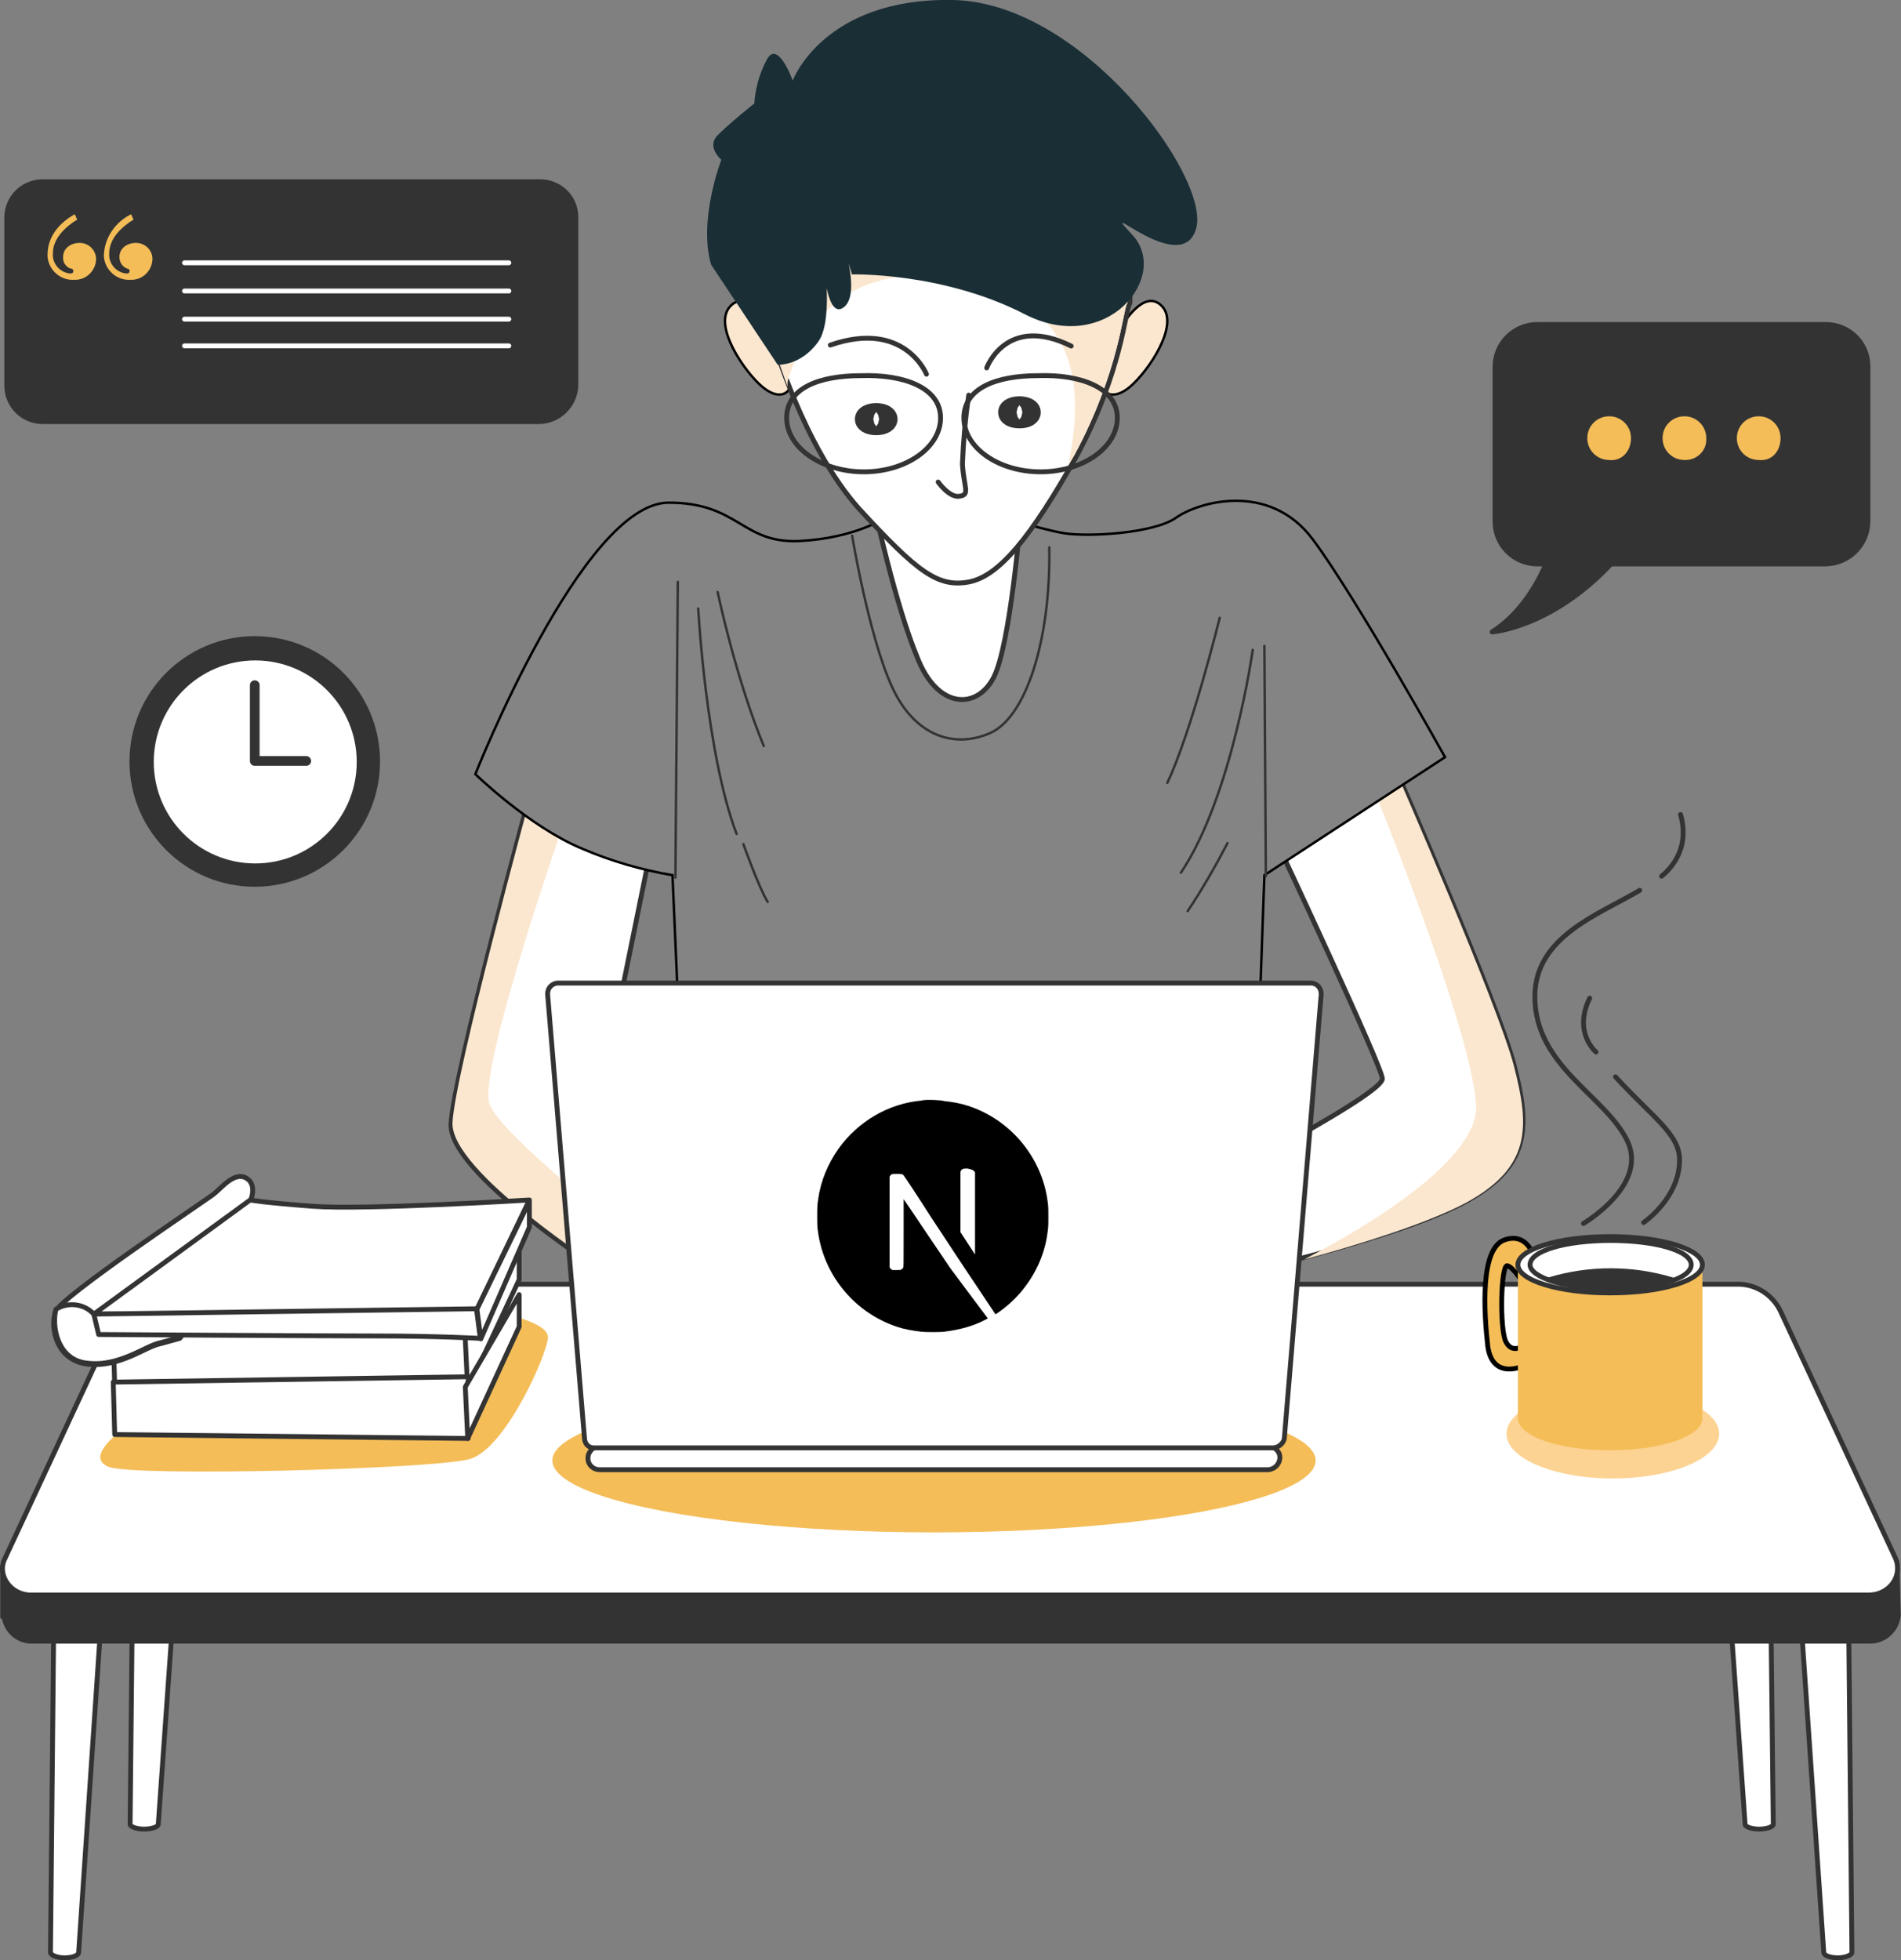 <?xml version="1.0" encoding="utf-8"?>
<!-- Generator: Adobe Illustrator 26.0.0, SVG Export Plug-In . SVG Version: 6.00 Build 0)  -->
<svg version="1.1" id="Layer_1" xmlns="http://www.w3.org/2000/svg" xmlns:xlink="http://www.w3.org/1999/xlink" x="0px" y="0px"
	 viewBox="0 0 391.5 403.6" style="enable-background:new 0 0 391.5 403.6;" xml:space="preserve">
<rect x="0" y="0" width="391.5" height="403.6" fill="#808080" stroke="none"/>
<style type="text/css">
	.st0{fill:#FFFFFF;stroke:#333333;stroke-linecap:round;stroke-linejoin:round;}
	.st1{fill:#FBE7CF;}
	.st2{fill:#848484;stroke:#000000;stroke-width:0.5;stroke-miterlimit:10;}
	.st3{fill:none;stroke:#333333;stroke-width:0.5;stroke-linecap:round;stroke-linejoin:round;}
	.st4{fill:#FBE7CF;stroke:#000000;stroke-width:0.5;stroke-miterlimit:10;}
	.st5{fill:none;stroke:#333333;stroke-linecap:round;stroke-linejoin:round;}
	.st6{fill:#333333;stroke:#333333;stroke-linecap:round;stroke-linejoin:round;}
	.st7{fill:#F4BD58;}
	.st8{fill:#FCD392;}
	.st9{fill:#F4BD58;stroke:#000000;stroke-miterlimit:10;}
	.st10{fill:#1A2E35;}
	.st11{fill:none;stroke:#333333;stroke-width:5;stroke-linecap:round;stroke-linejoin:round;}
	.st12{fill:none;stroke:#FFFFFF;stroke-linecap:round;stroke-linejoin:round;}
	.st13{fill:none;stroke:#333333;stroke-width:2;stroke-linecap:round;stroke-linejoin:round;}
</style>
<g id="Group_3132" transform="translate(6388.5 -3043.5)">
	<g id="php" transform="translate(-6388.505 3043.511)">
		<g id="angular-dev" transform="translate(0.556 -0.011)">
			<g id="Group_1271" transform="translate(92.338 158.511)">
				<path id="Path_4589" class="st0" d="M170.4,15.6c0,0,21.4,45.6,21.4,48s-19,12.7-22.7,14.8s-8.7,4.2-8.7,4.2l2.1,21.1
					c0,0,32.7-7.4,46.4-14.8s13.2-15.8,10-28.2S194.6,0,194.6,0L170.4,15.6z"/>
				<path id="Path_627" class="st1" d="M208.9,89.2c13.7-7.4,13.2-15.8,10-28.2S194.6,0.3,194.6,0.3l-3.4,2.1l-1,2.1
					c0,0,19.8,48.3,20.9,64.4c0.8,10.8-20.8,24.3-35.4,31.9C186.5,97.9,201,93.4,208.9,89.2z"/>
				<path id="Path_4590" class="st0" d="M16.1,5.6c0,0-15.6,57.2-16.1,67.3S30.9,103,32.2,104c1.3,1-1.8-34.8-1.8-34.8L41,17
					L16.1,5.6z"/>
				<path id="Path_628" class="st1" d="M32.2,92.4C23,84.5,9.5,73.4,7.9,68.7c-2.4-7.1,15.6-58.6,15.6-58.6l-0.3-1.6l-6.8-3.2
					c0,0-15.6,57.2-16.1,67.3s30.9,30.1,32.2,31.1C32.7,104.5,32.5,99.2,32.2,92.4z"/>
			</g>
			<g id="Group_1272" transform="translate(97.344 102.2)">
				<path id="Path_4591" class="st2" d="M84.4,4.4c0,0-6.1,4.2-17.7,4.8C54.8,9.7,54.3,1.3,39.8,1.3C22.1,1.3,0,57.2,0,57.2
					S11.1,68,21.9,72.5c6,2.6,12.3,4.4,18.7,5.5l1.6,36.7h119l1.3-36.7l37.2-24.3c0,0-18.2-32.7-27.2-44.8s-23.7-7.7-28.2-4.5
					s-17.9,4-23,3.2s-19.2-5.3-19.2-5.3S94.5-4.1,84.4,4.4z"/>
				<line id="Line_13" class="st3" x1="41.7" y1="17.6" x2="41.2" y2="78.5"/>
				<path id="Path_4592" class="st3" d="M45.9,23.1c0,0,1.6,29.8,7.9,46.4"/>
				<path id="Path_4593" class="st3" d="M55.2,71.6c0,0,3.2,9,5,11.9"/>
				<path id="Path_4594" class="st3" d="M49.9,19.7c0,0,3.7,17.7,9.5,31.7"/>
				<path id="Path_4595" class="st3" d="M153.3,25c0,0-5.8,23.5-10.8,34"/>
				<line id="Line_14" class="st3" x1="162.8" y1="78.2" x2="162.5" y2="30.8"/>
				<path id="Path_4596" class="st3" d="M160.1,31.6c0,0-4.2,30.1-14.8,45.9"/>
				<path id="Path_4597" class="st3" d="M154.9,71.4c-2.5,4.8-5.2,9.5-8.2,14"/>
				<path id="Path_4598" class="st3" d="M77.6,8.1c0,0,3.4,20.6,8.2,31.1s13.2,12.7,20.3,9.5s12.4-18.5,12.1-38.2"/>
			</g>
			<g id="Group_1273" transform="translate(148.753 16.749)">
				<path id="Path_4599" class="st4" d="M9.3,50.3c0,0-4.5-7.9-8.2-4S4,59.8,7.7,62.9c3.7,3.1,6.3,1.3,6.1-2.1
					C13.3,57.7,9.3,50.3,9.3,50.3z"/>
				<path id="Path_4600" class="st4" d="M81.8,50.3c0,0,4.5-7.9,8.2-4s-2.9,13.5-6.6,16.6c-3.7,3.1-6.3,1.3-6.1-2.1
					C77.9,57.7,81.8,50.3,81.8,50.3z"/>
				<path id="Path_4601" class="st0" d="M30.9,88.3c0,0,4.2,19.5,8.7,30.3c4.2,10.8,12.4,10.8,15.8,4s5.5-33,5.5-33
					S38.3,92.5,30.9,88.3z"/>
				<path id="Path_4602" class="st0" d="M9.8,53c0,0,6.3,22.2,17.9,35.1c11.9,12.9,16.1,16.1,22.4,15S63,93.9,72.5,77
					c9.2-17.1,10-30.1,10.8-31.1c0.8-1.3-1.9-25.3-15.3-35.6S39.8-4.4,26.6,6.6C13.5,17.9,5.3,36.3,9.8,53z"/>
				<path id="Path_629" class="st1" d="M67.8,10.2C54.4-0.1,39.6-4.6,26.4,6.5C13.5,17.8,5.3,36.3,9.5,52.9c0,0,1.3,4.2,3.4,10
					c-0.1-0.7,0-1.4,0.3-2.1c2.9-9,11.3-26.7,39.8-18.7C75.7,48.4,72.8,68.5,70.7,79c0.5-0.8,0.8-1.3,1.3-2.1
					c9.2-17.2,10-30.1,10.8-31.1C83.9,44.5,81.3,20.5,67.8,10.2z"/>
				<path id="Path_4603" class="st5" d="M50.2,64.6c-0.7,4.7-1.1,9.4-1.3,14.2c0.3,4.8,1.6,6.3-0.5,6.6c-2.1,0.5-4.5-2.9-4.5-2.9"/>
				<path id="Path_4604" class="st5" d="M41.5,60.3c0,0-4.5-11.3-19.8-6"/>
				<path id="Path_4605" class="st5" d="M53.9,59c0,0,4-11.1,17.4-4.5"/>
				<path id="Path_4606" class="st5" d="M44.4,69.3c0,6.1-7.1,11.1-15.8,11.1s-15.9-5-15.9-11.1s6.6-8.7,15.3-8.7
					C36.7,60.3,44.4,63,44.4,69.3z"/>
				<path id="Path_4607" class="st5" d="M80.8,69.3c0,6.1-7.1,11.1-15.8,11.1s-15.8-5-15.8-11.1s6.6-8.7,15.3-8.7
					C73.1,60.3,80.8,63,80.8,69.3z"/>
			</g>
			<g id="Group_1274" transform="translate(9.844 278.311)">
				<path id="Path_4608" class="st0" d="M17.4,0l-1,97.3c0,0.5,1.3,1,2.9,1l0,0c1.6,0,2.9-0.5,2.9-1L29.1,0H17.4z"/>
				<path id="Path_4609" class="st0" d="M1,22.9L0,123.7c0,0.5,1.3,1.1,2.9,1.1l0,0c1.6,0,2.9-0.5,2.9-1.1l6.8-100.5L1,22.9z"/>
				<path id="Path_4610" class="st0" d="M353.7,0l1.1,97.3c0,0.5-1.3,1-2.9,1l0,0c-1.6,0-2.9-0.5-2.9-1L342.1,0H353.7z"/>
				<path id="Path_4611" class="st0" d="M370,22.9l1,100.8c0,0.5-1.3,1.1-2.9,1.1l0,0c-1.6,0-2.9-0.5-2.9-1.1l-6.9-100.5L370,22.9z"
					/>
			</g>
			<g id="Group_1275" transform="translate(0 264.411)">
				<path id="Path_4612" class="st6" d="M390.1,57.2l-7.1-6.6l-16.6-36.2c-1.6-3.4-5-5.5-8.7-5.5H33c-3.7,0-7.1,2.2-8.7,5.5
					L3.4,59.5L0,58.2v10.3h0.3c0.4,2.9,2.9,5.1,5.8,5h378.5c3,0,5.5-2.3,5.8-5.3L390.1,57.2z"/>
				<path id="Path_4613" class="st0" d="M384.3,64H5.8c-4.2,0-7.1-4.2-5.3-7.6L24.2,5.5c1.6-3.4,5-5.5,8.7-5.5h324.5
					c3.7,0,7.1,2.2,8.7,5.5l23.7,50.9C391.4,60.1,388.5,64,384.3,64z"/>
				<path id="Path_630" class="st7" d="M25,29.7c0,0-8.4,5.8-3.2,7.9s67,0.5,74.4-1.6s16.1-21.9,16.1-25.1s-10.8-5.5-14.8-5.8
					S41,8,41,8L25,29.7z"/>
				<ellipse id="Ellipse_83" class="st8" cx="331.6" cy="30.8" rx="21.9" ry="9.2"/>
				<ellipse id="Ellipse_84" class="st7" cx="191.8" cy="36.3" rx="78.6" ry="14.8"/>
			</g>
			<g id="Group_1276" transform="translate(305.25 254.611)">
				<path id="Path_4614" class="st9" d="M10.3,4.7c0,0-1.3-5.8-6.3-4s-4.2,14.8-3.4,21.9c1,7.1,7.4,4,7.4,4v-4.2
					c0,0-2.4,1.9-3.7-0.8S3.3,5.8,4.6,6s3.7,4.2,3.7,4.2S9,9.7,10.3,4.7z"/>
				<path id="Path_4615" class="st7" d="M6.8,5.8v31.6c0,3.7,8.4,6.6,19,6.6s19-2.9,19-6.6V5.8H6.8z"/>
				<path id="Path_4616" class="st0" d="M44.8,5.8c0,3.2-8.4,5.8-19,5.8S6.8,9,6.8,5.8S15.2,0,25.8,0S44.8,2.6,44.8,5.8z"/>
				<path id="Path_4617" class="st0" d="M42.5,5.8c0,2.9-7.4,5-16.6,5S9.3,8.4,9.3,5.8c0-2.9,7.4-5,16.6-5S42.5,2.9,42.5,5.8z"/>
				<path id="Path_4618" class="st6" d="M13.2,8.9c4.1,1.3,8.4,1.9,12.7,1.8c4.3,0.1,8.6-0.6,12.7-1.8C30.3,6.4,21.5,6.4,13.2,8.9
					L13.2,8.9z"/>
			</g>
			<g id="Group_1277" transform="translate(10.472 242.271)">
				<path id="Path_4619" class="st0" d="M12.3,32.6l0.3,10.5l72.8,0.8V31.5L12.3,32.6z"/>
				<path id="Path_4620" class="st0" d="M85.3,43.9l10.6-22.7v-6.9L84.8,33.6L85.3,43.9z"/>
				<path id="Path_4621" class="st0" d="M12.3,42.3l0.3,10.8l72.8,0.8V41.2L12.3,42.3z"/>
				<path id="Path_4622" class="st0" d="M85.3,53.9l10.6-23v-6.6l-11.1,19L85.3,53.9z"/>
				<path id="Path_4623" class="st0" d="M40.5,5.1c0,0,1.6-3.4-0.8-4.8s-5,1.9-6.6,3.2S1.5,24.7,0.4,27.8s0,10,6.6,10.8
					s12.1-3.7,15-4.2c2.9-0.8,4-1.1,4-1.1L46,6.4L40.5,5.1z"/>
				<path id="Path_4624" class="st0" d="M7,38.4c6.6,0.8,12.1-3.7,15-4.2c2.9-0.8,4-1.1,4-1.1l0.8-1l-18.7-4c-2-2-5.2-2.3-7.6-0.8
					C-0.4,30.7,0.7,37.8,7,38.4z"/>
				<path id="Path_4625" class="st0" d="M8.3,28.3h56.2c17.4,0,22.7-1,22.7-1L98,4.8c0,0-34,2.1-44.6,1.3S40.5,4.8,40.5,4.8
					L8.3,28.3z"/>
				<path id="Path_4626" class="st0" d="M8.3,28.3l1,4.2c0,0,45.6,0.3,57.5,0.3c12.1,0,21.1,0.5,21.1,0.5l-0.8-6.1L8.3,28.3z"/>
				<path id="Path_4627" class="st0" d="M88,33.4l10-23V5.1L87.2,27.3L88,33.4z"/>
			</g>
			<g id="Group_1278" transform="translate(112.235 202.411)">
				<path id="Path_4628" class="st0" d="M148.4,100.2H10.7c-1.3,0-2.4-1-2.4-2.3c0,0,0,0,0-0.1l0,0c0-1.3,1.1-2.4,2.4-2.4h137.7
					c1.3,0,2.4,1,2.4,2.3c0,0,0,0,0,0.1l0,0C150.7,99.1,149.7,100.1,148.4,100.2z"/>
				<path id="Path_4629" class="st0" d="M149.5,95.7H9.7c-1.1,0.1-2-0.7-2.1-1.8L0,2.4C-0.1,1.2,0.7,0.2,1.9,0h155.3
					c1.2,0,2.1,1,2.1,2.2l0,0v0.2l-7.6,91.5C151.4,94.9,150.5,95.6,149.5,95.7z"/>
			</g>
			<g id="Group_1279" transform="translate(315.544 167.711)">
				<path id="Path_4635" class="st5" d="M26.1,12.7c2.1-1.7,3.6-4,4.2-6.6C30.7,4.1,30.6,2,30,0"/>
				<path id="Path_4636" class="st5" d="M10,84.2c0,0,13.5-7.9,9-17.1S0,51.8,0,37.5c0-12.4,13.2-16.9,21.6-21.9"/>
				<path id="Path_4637" class="st5" d="M22.4,84c0,0,7.4-5,7.4-12.9c0-5.3-5.5-8.7-13.2-17.1"/>
				<path id="Path_4638" class="st5" d="M12.6,48.9c0,0-4.8-4-1.3-11.1"/>
			</g>
			<path id="Path_631" class="st10" d="M174.9,56.5c0,0,18.7-0.5,35.6,8.2s30.1-7.9,22.1-16.4s10.3,9.2,13.2-1.3S222.4,0.5,195.7,0
				s-33,16.6-33,16.6s-3.2-9-5.5-4c-1.4,2.7-2.2,5.7-2.4,8.7c0,0-5.3,4.2-7.6,6.6s0.8,5,0.8,5s-4.8,12.4-2.1,21.6l13.7,20.6
				c0,0,4.8,0.3,8.4-4.8c3.4-4.8,0.8-19.8,0.8-19.8s0.3,16.1,4.5,12.7S171.2,44,171.2,44L174.9,56.5z"/>
			<ellipse id="Ellipse_89" class="st11" cx="179.9" cy="86.3" rx="1.9" ry="0.8"/>
			<ellipse id="Ellipse_90" class="st11" cx="209.4" cy="84.9" rx="1.9" ry="0.8"/>
		</g>
		<g id="obj1" transform="translate(1.4 37.4)">
			<path id="Path_4639" class="st6" d="M109.7,49.4H7.4C3.3,49.4,0,46.1,0,42l0,0V7.4C0,3.3,3.3,0,7.4,0l0,0h102.4
				c4.1,0,7.4,3.2,7.4,7.3l0,0v34.6C117.1,46,113.8,49.3,109.7,49.4z"/>
			<g id="Group_1371" transform="translate(8.4 6.7)">
				<path id="Path_820" class="st7" d="M5.6,0l0.5,1.1c-2.6,1.6-5,4-5,6.9c-0.2,2.1,1.4,4,3.5,4.2h0.1h0.1c0.3,0,0.5-0.2,0.5-0.4
					c0,0,0,0,0-0.1l0,0c0-0.3-0.2-0.5-0.4-0.5c0,0,0,0-0.1,0l0,0c-1-0.3-1.7-1.3-1.6-2.4c0-1.8,1.6-2.9,3.4-2.9
					c1.9,0,3.4,1.5,3.4,3.4c-0.1,2.4-2.1,4.3-4.5,4.2c-2.8,0.2-5.3-2-5.5-4.8l0,0l0,0V8.3C0,4.4,2.7,1.6,5.6,0z M17.2,0l0.5,1.1
					c-2.6,1.6-5,4-5,6.9c-0.2,2.1,1.4,4,3.5,4.2h0.1h0.1c0.3,0,0.5-0.2,0.5-0.5s-0.2-0.5-0.5-0.5c-1-0.4-1.6-1.3-1.6-2.4
					c0-1.8,1.6-2.9,3.4-2.9c1.9,0,3.4,1.5,3.4,3.3c0,0,0,0,0,0.1c-0.1,2.4-2.1,4.3-4.5,4.2c-2.8,0.2-5.3-2-5.5-4.8l0,0l0,0V8.3
					C11.8,4.7,14,1.6,17.2,0z"/>
			</g>
			<line id="Line_15" class="st12" x1="36.6" y1="16.7" x2="103.4" y2="16.7"/>
			<line id="Line_16" class="st12" x1="36.6" y1="22.5" x2="103.4" y2="22.5"/>
			<line id="Line_17" class="st12" x1="36.6" y1="28.3" x2="103.4" y2="28.3"/>
			<line id="Line_18" class="st12" x1="36.6" y1="33.8" x2="103.4" y2="33.8"/>
		</g>
		<g id="obj2" transform="translate(26.071 130.369)">
			<circle id="Ellipse_591" class="st6" cx="26.4" cy="26.4" r="25.3"/>
			<circle id="Ellipse_592" class="st0" cx="26.5" cy="26.5" r="21.4"/>
			<path id="Path_4640" class="st13" d="M26.4,10.7v15.6H37"/>
		</g>
		<g id="obj3" transform="translate(307.3 66.8)">
			<path id="Path_4641" class="st6" d="M68.7,0H9.3C4.5,0,0.6,3.9,0.6,8.7v31.9c0,4.8,3.9,8.7,8.7,8.7h1.8C9.3,53.5,5.8,59.6,0,63.3
				c0,0,12.1-0.8,24.5-14h44.2c4.8-0.1,8.6-3.9,8.7-8.7v-32C77.4,3.8,73.5,0,68.7,0z"/>
			<g id="Group_1372" transform="translate(19.6 18.9)">
				<path id="Path_4642" class="st7" d="M9,4.5C9,2,7,0,4.5,0S0,2,0,4.5S2,9,4.5,9l0,0C7.1,9.3,9,7.2,9,4.5z"/>
				<path id="Path_4643" class="st7" d="M24.5,4.5C24.5,2,22.5,0,20,0s-4.5,2-4.5,4.5S17.5,9,20,9l0,0c2.4,0.1,4.4-1.7,4.5-4
					c0,0,0,0,0-0.1V4.5z"/>
				<path id="Path_4644" class="st7" d="M39.8,4.5c0-2.5-2-4.5-4.5-4.5s-4.5,2-4.5,4.5s2,4.5,4.5,4.5l0,0C38,9.3,39.8,7.2,39.8,4.5z
					"/>
			</g>
		</g>
	</g>
</g>
<g>
	<path d="M190.5,226.5c-0.1,0-0.4,0-0.7,0.1c-6.8,0.6-13.1,4.3-17.1,9.9c-2.2,3.1-3.7,6.7-4.2,10.4c-0.2,1.3-0.2,1.7-0.2,3.5
		c0,1.8,0,2.2,0.2,3.5c1.3,8.9,7.7,16.5,16.3,19.3c1.5,0.5,3.2,0.8,5,1c0.7,0.1,3.8,0.1,4.6,0c3.2-0.4,5.9-1.1,8.6-2.5
		c0.4-0.2,0.5-0.3,0.4-0.3c0,0-1.8-2.4-3.9-5.2l-3.8-5.1l-4.8-7.1c-2.6-3.9-4.8-7.1-4.8-7.1c0,0,0,3.1,0,7c0,6.7,0,7-0.1,7.1
		c-0.1,0.2-0.2,0.3-0.4,0.4c-0.1,0.1-0.3,0.1-1,0.1h-0.8l-0.2-0.1c-0.1-0.1-0.2-0.2-0.3-0.3l-0.1-0.2l0-9.3l0-9.3l0.1-0.2
		c0.1-0.1,0.2-0.2,0.3-0.3c0.2-0.1,0.3-0.1,1.1-0.1c1,0,1.1,0,1.4,0.3c0.1,0.1,2.7,4,5.7,8.7c3.1,4.7,7.3,11.1,9.4,14.2l3.8,5.7
		l0.2-0.1c1.7-1.1,3.5-2.7,4.9-4.3c3-3.5,5-7.7,5.6-12.2c0.2-1.3,0.2-1.7,0.2-3.5c0-1.8,0-2.2-0.2-3.5c-1.3-8.9-7.7-16.5-16.3-19.3
		c-1.5-0.5-3.1-0.8-5-1C194,226.5,190.9,226.4,190.5,226.5L190.5,226.5z M200.3,240.9c0.2,0.1,0.4,0.3,0.5,0.5c0,0.1,0,2.7,0,8.5
		l0,8.4l-1.5-2.3l-1.5-2.3v-6.1c0-3.9,0-6.1,0-6.3c0.1-0.3,0.2-0.5,0.5-0.6c0.2-0.1,0.3-0.1,1-0.1
		C200,240.8,200.1,240.8,200.3,240.9z"/>
</g>
</svg>
